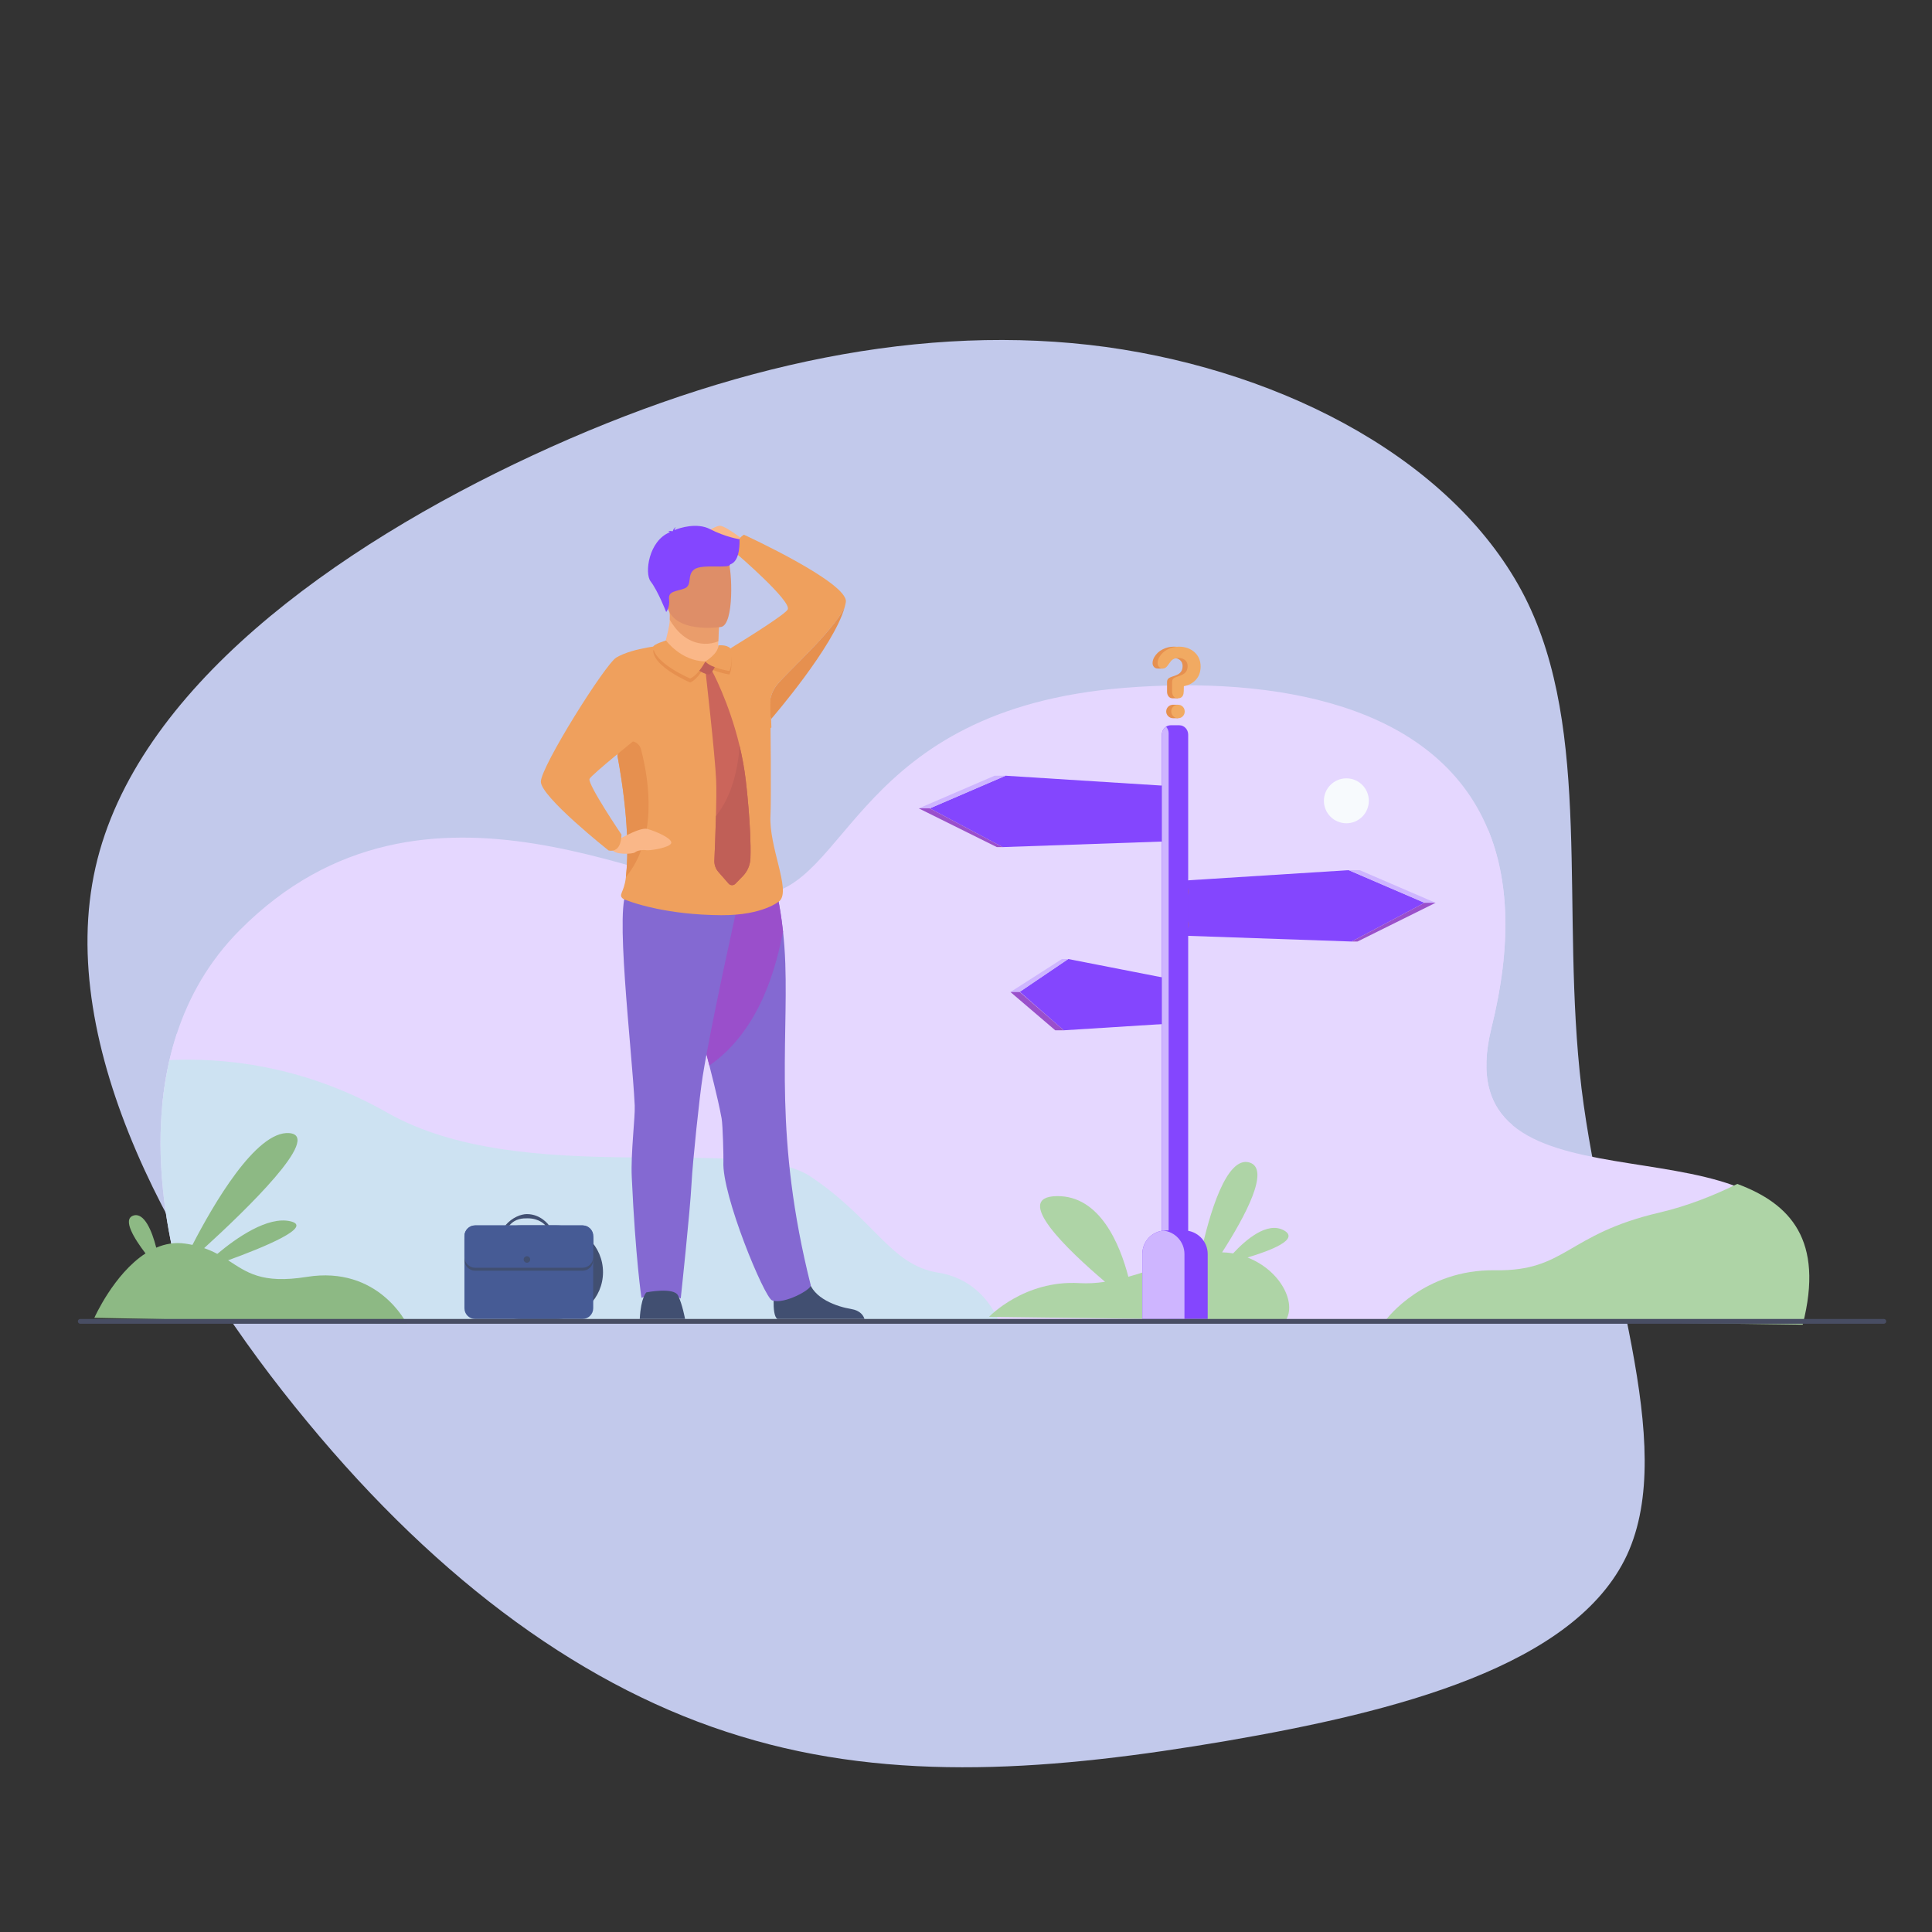 <svg width="154" height="154" viewBox="0 0 154 154" fill="none" xmlns="http://www.w3.org/2000/svg">
<rect x="0" y="0" width="154" height="154" fill="#333333" stroke="none"/>
<g clip-path="url(#clip0_1182_10)">
<path d="M24.484 113.319C35.076 126.155 46.776 134.698 59.044 138.402C71.3 142.153 84.158 141.089 97.738 138.774C111.279 136.447 125.55 132.827 129.691 123.941C133.791 115.045 127.799 100.891 126.06 86.729C124.37 72.532 126.969 58.347 121.563 47.619C116.112 36.891 102.642 29.666 88.16 27.658C73.669 25.689 58.138 29.015 42.461 36.297C26.727 43.609 10.813 54.955 7.609 69.153C4.395 83.392 13.879 100.522 24.484 113.319Z" fill="#C2C9EB"/>
<mask id="mask0_1182_10" style="mask-type:luminance" maskUnits="userSpaceOnUse" x="0" y="0" width="154" height="154">
<path d="M154 0H0V154H154V0Z" fill="white"/>
</mask>
<g mask="url(#mask0_1182_10)">
<path d="M143.36 105.379L110.944 105.369L83.417 105.361L79.626 105.36L15.426 105.341C15.426 105.341 12.041 96.972 12.948 87.922C13.062 86.79 13.242 85.647 13.505 84.509C13.506 84.506 13.506 84.503 13.508 84.499C13.669 83.801 13.861 83.104 14.088 82.413C15.047 79.485 16.625 76.65 19.081 74.171C33.975 59.14 53.222 71.704 60.444 71.338C67.665 70.971 68.073 56.549 89.651 54.827C101.62 53.871 114.468 56.107 118.618 66.144C120.253 70.1 120.537 75.266 118.885 81.927C117.924 85.8 118.748 88.17 120.581 89.705C124.389 92.894 132.552 92.481 138.118 94.467C142.265 95.946 144.971 98.756 143.36 105.379Z" fill="#E5D7FF"/>
<path d="M120.582 89.704L27.012 101.861C26.163 98.786 25.727 95.446 25.946 91.888L118.618 66.144C120.253 70.099 120.538 75.266 118.885 81.927C117.924 85.8 118.748 88.169 120.582 89.704Z" fill="#E5D7FF"/>
<path d="M81.452 70.869L12.949 87.922C13.062 86.79 13.242 85.647 13.505 84.509C13.506 84.505 13.507 84.503 13.508 84.499C13.669 83.801 13.861 83.103 14.088 82.412L81.452 70.869Z" fill="#E5D7FF"/>
<path d="M79.626 105.361L15.426 105.341C15.426 105.341 11.142 94.747 13.505 84.509C13.506 84.506 13.506 84.503 13.507 84.499C17.474 84.314 23.992 84.781 30.853 88.683C41.688 94.844 59.476 90.336 64.624 93.792C69.773 97.249 70.955 100.828 74.784 101.443C78.124 101.979 79.365 104.68 79.626 105.36C79.626 105.361 79.626 105.361 79.626 105.361Z" fill="#CDE2F2"/>
<path d="M105.529 63.832C105.529 62.843 106.331 62.042 107.32 62.042C108.309 62.042 109.11 62.843 109.11 63.832C109.11 64.821 108.309 65.623 107.32 65.623C106.331 65.623 105.529 64.821 105.529 63.832Z" fill="#F7FAFD"/>
<path d="M59.728 43.401C59.728 43.401 57.876 41.895 57.375 41.91C56.873 41.924 54.986 43.195 54.926 43.596C54.867 43.997 57.103 42.883 57.29 43.248C57.477 43.613 57.661 43.853 58.332 43.784C59.003 43.715 59.639 44.007 59.639 44.007L59.728 43.401Z" fill="#FAB788"/>
<path d="M59.301 42.624C59.301 42.624 58.972 42.769 58.784 43.245C58.544 43.855 58.761 44.179 58.761 44.179C58.761 44.179 63.051 47.866 62.796 48.565C62.67 48.912 59.777 50.727 58.351 51.604L57.207 52.486L60.5 58.746C60.499 58.724 61.488 58.007 61.488 57.986C61.48 57.769 61.471 57.498 61.465 57.316C61.465 57.316 61.465 57.315 61.464 57.314C61.448 57.26 60.999 55.715 61.943 54.577C62.904 53.418 66.248 50.489 67.316 48.446L67.317 48.445C67.362 48.288 67.397 48.138 67.421 47.994C67.675 46.466 59.301 42.624 59.301 42.624Z" fill="#EFA05D"/>
<path d="M61.943 54.577C60.999 55.715 61.448 57.261 61.464 57.315C61.464 57.315 61.465 57.316 61.465 57.316L61.465 57.316C61.465 57.316 61.465 57.315 61.466 57.315C61.467 57.314 61.467 57.313 61.469 57.312C61.626 57.13 66.425 51.56 67.316 48.447C66.248 50.489 62.904 53.418 61.943 54.577Z" fill="#E6904F"/>
<path d="M61.967 105.134C61.455 104.821 61.746 102.488 61.746 102.488C61.746 102.488 64.134 100.578 64.462 102.04C64.79 103.503 66.73 104.159 67.834 104.338C68.596 104.462 68.832 104.884 68.906 105.134H61.967Z" fill="#414F71"/>
<path d="M61.539 103.651C60.928 103.42 57.521 95.243 57.663 92.588C57.679 92.273 57.618 89.689 57.521 89.154C57.445 88.737 57.344 88.251 57.222 87.712C57.036 86.891 56.804 85.947 56.545 84.934C55.821 82.087 54.898 78.702 54.262 76.007C55.404 73.446 56.868 71.204 58.21 70.439C59.168 70.556 60.092 70.733 60.775 70.881C61.321 71.201 61.728 71.475 62.03 71.708C62.136 72.239 62.291 73.125 62.417 74.266C62.497 75.012 62.565 75.868 62.597 76.804C62.824 83.446 61.663 90.664 64.624 102.445C64.707 102.774 62.487 104.009 61.539 103.651Z" fill="#8469D2"/>
<path d="M62.417 74.266C61.923 76.735 60.736 82.013 56.546 84.934C55.822 82.087 54.899 78.701 54.262 76.007C55.404 73.446 56.868 71.204 58.21 70.439C59.168 70.555 60.092 70.732 60.776 70.88C61.321 71.2 61.728 71.474 62.031 71.708C62.137 72.239 62.292 73.125 62.417 74.266Z" fill="#9A4FCB"/>
<path d="M58.879 71.748C58.879 71.748 56.709 81.418 56.013 85.782C55.753 87.415 55.21 92.648 55.125 94.299C55.009 96.566 54.262 103.502 54.262 103.502C54.262 103.502 53.001 102.706 51.131 103.449C51.131 103.449 50.658 100.34 50.358 93.827C50.27 91.918 50.638 89.05 50.594 88.12C50.374 83.54 48.91 71.698 50.074 70.939C51.237 70.179 58.879 71.748 58.879 71.748Z" fill="#8469D2"/>
<path d="M58.221 51.685C57.667 51.639 57.237 51.643 57.224 51.643L57.223 51.644C57.223 51.644 56.305 54.44 53.019 51.426C52.442 52.266 47.968 54.327 48.745 57.886C48.927 58.722 49.085 59.511 49.221 60.255C50.144 65.297 50.072 68.272 49.892 69.912C49.752 71.192 49.221 71.321 49.696 71.662C49.696 71.662 50.62 72.076 52.349 72.434C53.634 72.7 55.364 72.937 57.489 72.95C60.869 72.972 62.149 71.807 62.149 71.807C63.044 70.932 61.274 67.488 61.415 65.001C61.481 63.854 61.422 57.733 61.401 55.552L58.975 52.02C58.853 51.678 58.611 51.678 58.221 51.685Z" fill="#EFA05D"/>
<path d="M57.257 51.114L57.238 51.529C57.238 51.529 57.299 52.828 55.697 52.953C54.096 53.079 52.916 52.337 52.999 51.34C53.173 50.572 53.352 50.047 53.388 49.407C53.402 49.17 53.395 48.916 53.362 48.63L56.454 48.691L57.358 48.876L57.257 51.114Z" fill="#FAB788"/>
<path d="M57.358 48.876L57.257 51.114C56.923 51.254 56.549 51.333 56.134 51.316C54.714 51.26 53.838 50.182 53.388 49.407C53.402 49.17 53.396 48.916 53.363 48.63L56.455 48.691L57.358 48.876Z" fill="#EA9D6B"/>
<path d="M57.495 49.971C57.495 49.971 53.507 50.612 53.146 48.123C52.784 45.633 52.026 44.04 54.557 43.525C57.088 43.01 57.722 43.887 58.045 44.689C58.367 45.491 58.523 49.74 57.495 49.971Z" fill="#DE8E68"/>
<path d="M54.606 105.134C54.606 105.134 54.39 103.95 54.048 103.265C53.705 102.579 51.524 103.015 51.524 103.015C51.524 103.015 51.088 103.389 50.995 105.134H54.606Z" fill="#414F71"/>
<path d="M58.949 42.982C58.949 42.982 57.853 42.824 56.591 42.173C55.567 41.645 54.202 42.061 53.755 42.26C53.772 42.191 53.806 42.098 53.878 42.007C53.878 42.007 53.675 42.132 53.634 42.322C53.613 42.336 53.603 42.345 53.608 42.349C53.608 42.349 53.391 42.294 53.245 42.348C53.245 42.348 53.346 42.341 53.377 42.406C53.38 42.414 53.385 42.42 53.391 42.425C51.693 43.111 51.369 45.701 51.858 46.337C52.447 47.103 53.102 48.784 53.102 48.784C53.102 48.784 53.407 48.417 53.333 47.773C53.259 47.128 53.809 47.165 54.523 46.921C55.237 46.678 54.713 45.829 55.353 45.377C55.994 44.925 58.204 45.363 58.2 44.985C59.048 44.738 58.943 43.067 58.949 42.982Z" fill="#8446FF"/>
<path d="M49.892 69.912C50.072 68.272 50.144 65.297 49.221 60.255C49.284 60.055 49.347 59.861 49.409 59.678C49.689 58.846 50.879 58.888 51.099 59.737C51.781 62.376 52.395 66.86 49.892 69.912Z" fill="#E6904F"/>
<path d="M48.883 67.156C48.883 67.156 50.938 65.913 51.575 66.07C52.212 66.228 53.594 66.829 53.508 67.196C53.423 67.563 51.817 67.814 51.538 67.771C51.258 67.727 50.808 67.778 50.625 67.936C50.442 68.094 48.985 68.153 48.807 67.726C48.63 67.3 48.883 67.156 48.883 67.156Z" fill="#FAB788"/>
<path d="M53.019 51.425C53.019 51.425 50.499 51.608 49.13 52.41C48.244 52.93 43.112 61.108 43.112 62.311C43.112 63.515 48.502 67.785 48.502 67.785C48.502 67.785 49.502 68.117 49.538 66.524C49.538 66.524 46.849 62.55 46.99 62.09C47.079 61.801 51.042 58.622 51.042 58.622L53.019 51.425Z" fill="#EFA05D"/>
<path d="M52.068 51.891C52.058 51.672 53.092 51.371 53.092 51.371C53.092 51.371 54.275 53.012 56.225 53.04C56.225 53.04 55.67 54.122 55.015 54.402C55.015 54.402 52.133 53.188 52.068 51.891Z" fill="#E6904F"/>
<path d="M56.225 53.002C56.225 53.002 57.258 52.389 57.262 51.726C57.262 51.726 57.929 51.642 58.22 51.966C58.22 51.966 58.465 53.103 58.14 53.764C58.14 53.764 56.653 53.538 56.225 53.002Z" fill="#E6904F"/>
<path d="M59.817 68.416C59.797 68.952 59.578 69.462 59.203 69.846L58.614 70.449C58.465 70.601 58.219 70.594 58.08 70.434L57.261 69.5C57.042 69.249 56.928 68.924 56.942 68.591C56.975 67.849 57.035 66.421 57.07 65.044C57.099 63.928 57.113 62.845 57.084 62.188C56.991 60.09 56.226 53.424 56.226 53.424H56.73C56.73 53.424 58.114 55.955 58.953 59.453C59.159 60.314 59.332 61.233 59.444 62.188C59.444 62.188 59.905 65.993 59.817 68.416Z" fill="#CB655B"/>
<path d="M55.524 52.903L56.924 52.568C56.924 52.568 57.108 52.584 57.102 52.812C57.097 53.04 56.708 53.707 56.535 53.76C56.363 53.813 55.192 53.365 55.524 52.903Z" fill="#C05F57"/>
<path d="M52.068 51.572C52.058 51.354 53.092 51.053 53.092 51.053C53.092 51.053 54.275 52.693 56.225 52.722C56.225 52.722 55.67 53.803 55.015 54.083C55.015 54.083 52.133 52.869 52.068 51.572Z" fill="#EFA05D"/>
<path d="M56.225 52.722C56.225 52.722 57.258 52.109 57.262 51.445C57.262 51.445 57.929 51.362 58.22 51.685C58.22 51.685 58.465 52.823 58.14 53.484C58.14 53.484 56.653 53.257 56.225 52.722Z" fill="#EFA05D"/>
<path d="M59.817 68.417C59.797 68.953 59.578 69.463 59.203 69.846L58.613 70.449C58.465 70.601 58.219 70.594 58.08 70.435L57.261 69.5C57.042 69.249 56.928 68.924 56.942 68.591C56.975 67.85 57.035 66.422 57.07 65.044C58.378 63.411 58.828 61.224 58.952 59.453C59.159 60.314 59.332 61.233 59.444 62.188C59.444 62.188 59.905 65.994 59.817 68.417Z" fill="#C05F57"/>
<path d="M44.338 105.134H41.526C39.476 105.134 37.799 103.456 37.799 101.406C37.799 99.356 39.476 97.678 41.526 97.678H44.338C46.388 97.678 48.066 99.356 48.066 101.406C48.066 103.456 46.388 105.134 44.338 105.134Z" fill="#414F71"/>
<path d="M47.286 98.528V104.284C47.286 104.751 46.904 105.134 46.437 105.134H37.869C37.402 105.134 37.02 104.751 37.02 104.284V98.528C37.02 98.06 37.402 97.678 37.869 97.678H46.437C46.904 97.678 47.286 98.06 47.286 98.528Z" fill="#465B95"/>
<path d="M40.281 97.678C40.829 97.031 41.543 96.775 41.999 96.775C43.117 96.775 43.74 97.645 43.764 97.678L43.492 97.697C43.472 97.668 43.029 97.112 42.064 97.112C41.667 97.112 41.086 97.113 40.608 97.678C40.577 97.715 40.274 97.686 40.281 97.678Z" fill="#414F71"/>
<path d="M47.286 98.764V100.437C47.286 100.904 46.904 101.287 46.437 101.287H37.869C37.402 101.287 37.02 100.904 37.02 100.437V98.764C37.02 98.296 37.402 97.914 37.869 97.914H46.437C46.904 97.914 47.286 98.296 47.286 98.764Z" fill="#414F71"/>
<path d="M47.286 98.528V100.201C47.286 100.668 46.904 101.051 46.437 101.051H37.869C37.402 101.051 37.02 100.668 37.02 100.201V98.528C37.02 98.06 37.402 97.678 37.869 97.678H46.437C46.904 97.678 47.286 98.06 47.286 98.528Z" fill="#465B95"/>
<path d="M41.741 100.392C41.741 100.249 41.857 100.133 42 100.133C42.144 100.133 42.26 100.249 42.26 100.392C42.26 100.536 42.144 100.652 42 100.652C41.857 100.652 41.741 100.536 41.741 100.392Z" fill="#414F71"/>
<path d="M99.442 100.235C101.266 99.688 103.614 98.791 102.352 98.079C101.001 97.317 99.245 98.876 98.29 99.91C98.242 99.902 98.193 99.893 98.144 99.886C97.903 99.848 97.66 99.829 97.413 99.825C99.243 96.972 101.293 93.171 99.595 92.662C97.766 92.114 96.391 96.752 95.7 100.003C93.901 100.37 91.96 101.216 89.941 101.771C89.264 99.177 87.676 95.301 84.248 95.343C80.647 95.386 85.088 99.627 88.084 102.173C87.405 102.274 86.721 102.319 86.032 102.277C81.633 102.017 78.837 104.965 78.837 104.965L102.477 105.266C103.383 103.871 102.071 101.259 99.442 100.235Z" fill="#AED4A6"/>
<path d="M143.692 105.589L110.568 105.157L110.524 105.148C110.524 105.148 113.493 101.167 119.175 101.254C124.856 101.34 124.823 98.391 132.288 96.651C134.498 96.135 136.606 95.297 138.478 94.371C142.696 95.936 145.424 98.842 143.692 105.589Z" fill="#AED4A6"/>
<path d="M7.522 105.042L32.423 105.522C32.423 105.522 30.179 100.864 24.452 101.781C20.838 102.36 19.656 101.402 18.183 100.458C20.944 99.454 25.036 97.788 23.147 97.348C21.344 96.929 18.857 98.658 17.323 99.948C17.008 99.78 16.663 99.624 16.273 99.489C19.56 96.497 25.75 90.526 23.052 90.32C20.405 90.117 16.976 96.058 15.34 99.231C15.157 99.192 14.965 99.157 14.762 99.128C13.937 99.008 13.164 99.148 12.454 99.452C12.118 98.123 11.488 96.599 10.619 96.897C9.743 97.197 10.709 98.745 11.6 99.91C9.071 101.545 7.522 105.042 7.522 105.042Z" fill="#8DB984"/>
<path d="M80.156 61.833L74.113 64.435L79.924 67.522L93.831 67.038V62.697L80.156 61.833Z" fill="#8446FE"/>
<path d="M80.157 61.833H79.279L73.235 64.436H74.113L80.157 61.833Z" fill="#CEB5FF"/>
<path d="M79.925 67.521H79.456L73.235 64.435H74.113L79.925 67.521Z" fill="#9A4FCB"/>
<path d="M92.921 63.349C92.871 63.486 92.887 63.677 92.958 63.776C93.028 63.874 93.127 63.843 93.178 63.706C93.229 63.568 93.212 63.377 93.141 63.279C93.071 63.18 92.972 63.212 92.921 63.349Z" fill="#9A4FCB"/>
<path d="M92.921 66.008C92.871 66.145 92.887 66.336 92.958 66.435C93.028 66.533 93.127 66.502 93.178 66.365C93.229 66.228 93.212 66.037 93.141 65.938C93.071 65.84 92.972 65.871 92.921 66.008Z" fill="#9A4FCB"/>
<path d="M107.506 69.361L113.55 71.963L107.738 75.049L93.831 74.566V70.225L107.506 69.361Z" fill="#8446FE"/>
<path d="M107.506 69.361H108.384L114.427 71.963H113.549L107.506 69.361Z" fill="#CEB5FF"/>
<path d="M107.739 75.049H108.207L114.428 71.963H113.55L107.739 75.049Z" fill="#9A4FCB"/>
<path d="M94.742 70.876C94.793 71.013 94.776 71.204 94.705 71.303C94.635 71.401 94.536 71.37 94.486 71.233C94.435 71.095 94.451 70.905 94.522 70.806C94.593 70.708 94.691 70.739 94.742 70.876Z" fill="#9A4FCB"/>
<path d="M94.742 73.536C94.793 73.673 94.776 73.864 94.705 73.963C94.635 74.061 94.536 74.029 94.486 73.893C94.435 73.755 94.451 73.564 94.522 73.466C94.593 73.368 94.691 73.399 94.742 73.536Z" fill="#9A4FCB"/>
<path d="M85.149 76.444L81.282 79.05L84.788 82.125L93.468 81.578V78.071L85.149 76.444Z" fill="#8446FE"/>
<path d="M92.889 78.55C92.849 78.657 92.862 78.806 92.917 78.883C92.972 78.959 93.049 78.935 93.088 78.828C93.128 78.722 93.115 78.572 93.06 78.496C93.005 78.419 92.928 78.444 92.889 78.55Z" fill="#9A4FCB"/>
<path d="M92.889 80.624C92.849 80.73 92.862 80.879 92.917 80.956C92.972 81.033 93.049 81.008 93.088 80.902C93.128 80.795 93.115 80.646 93.06 80.569C93.005 80.492 92.928 80.517 92.889 80.624Z" fill="#9A4FCB"/>
<path d="M85.149 76.444H84.648L80.541 79.074H81.282L85.149 76.444Z" fill="#CEB5FF"/>
<path d="M84.789 82.125H84.114L80.541 79.073H81.282L84.789 82.125Z" fill="#9A4FCB"/>
<path d="M94.71 58.561V104.384C94.71 104.796 94.395 105.134 94.011 105.134H93.312C93.12 105.134 92.947 105.05 92.82 104.915C92.692 104.779 92.613 104.591 92.613 104.384V58.561C92.613 58.292 92.747 58.055 92.947 57.923C93.053 57.852 93.178 57.811 93.312 57.811H94.011C94.395 57.811 94.71 58.148 94.71 58.561Z" fill="#8446FE"/>
<path d="M93.153 58.454V104.277C93.153 104.545 93.019 104.783 92.82 104.915C92.692 104.779 92.613 104.591 92.613 104.384V58.561C92.613 58.292 92.747 58.055 92.947 57.923C93.073 58.059 93.153 58.247 93.153 58.454Z" fill="#CEB5FF"/>
<path d="M96.266 99.963V105.134H91.057V99.943C91.057 98.979 91.788 98.187 92.726 98.091C92.79 98.084 92.854 98.081 92.919 98.081H94.384C95.424 98.081 96.266 98.923 96.266 99.963Z" fill="#8446FE"/>
<path d="M94.413 99.963V105.134H91.057V99.943C91.057 98.979 91.788 98.187 92.726 98.09C93.674 98.188 94.413 98.989 94.413 99.963Z" fill="#CEB5FF"/>
<path d="M93.903 56.357V56.177H93.443L93.443 56.18C93.318 56.192 93.209 56.242 93.118 56.331C93.012 56.435 92.959 56.562 92.959 56.714C92.959 56.859 93.013 56.985 93.121 57.091C93.23 57.197 93.357 57.249 93.503 57.249H93.903V57.069C93.989 56.971 94.032 56.852 94.032 56.714C94.032 56.574 93.989 56.455 93.903 56.357Z" fill="#E6904F"/>
<path d="M94.787 51.962C94.46 51.685 94.052 51.546 93.563 51.546C93.251 51.546 92.954 51.618 92.671 51.762C92.389 51.905 92.17 52.108 92.014 52.37C91.919 52.531 91.871 52.692 91.871 52.853C91.871 52.979 91.91 53.084 91.988 53.167C92.066 53.25 92.166 53.291 92.287 53.291H92.687C92.687 53.291 92.682 53.141 92.682 53.038L92.959 52.665C93.105 52.518 93.299 52.445 93.54 52.445C93.747 52.445 93.919 52.502 94.058 52.615C94.196 52.729 94.266 52.889 94.266 53.095C94.266 53.332 94.193 53.516 94.047 53.647C93.941 53.742 93.759 53.83 93.502 53.911C93.311 53.971 93.184 54.033 93.121 54.096C93.058 54.159 93.026 54.254 93.026 54.379V55.135C93.026 55.286 93.067 55.412 93.148 55.513C93.228 55.613 93.342 55.663 93.488 55.663H93.888V55.435C93.906 55.399 93.922 55.36 93.934 55.316C93.954 55.235 93.964 55.029 93.964 54.697C94.377 54.616 94.703 54.439 94.942 54.164C95.181 53.89 95.301 53.544 95.301 53.125C95.301 52.647 95.13 52.259 94.787 51.962Z" fill="#E6904F"/>
<path d="M95.701 53.125C95.701 53.543 95.582 53.889 95.343 54.163C95.103 54.438 94.778 54.616 94.365 54.696C94.365 55.029 94.354 55.236 94.334 55.316C94.274 55.548 94.125 55.663 93.889 55.663C93.743 55.663 93.629 55.613 93.549 55.512C93.468 55.411 93.428 55.285 93.428 55.134V54.379C93.428 54.253 93.459 54.159 93.522 54.096C93.585 54.033 93.712 53.971 93.903 53.91C94.16 53.83 94.342 53.742 94.448 53.646C94.594 53.515 94.667 53.331 94.667 53.095C94.667 52.889 94.598 52.728 94.459 52.615C94.32 52.502 94.148 52.445 93.942 52.445C93.7 52.445 93.506 52.518 93.36 52.664L93.058 53.072C92.952 53.218 92.828 53.291 92.687 53.291C92.567 53.291 92.467 53.249 92.389 53.166C92.311 53.083 92.272 52.979 92.272 52.853C92.272 52.691 92.32 52.531 92.415 52.37C92.571 52.108 92.79 51.905 93.072 51.761C93.355 51.618 93.652 51.546 93.964 51.546C94.453 51.546 94.861 51.685 95.188 51.962C95.53 52.259 95.701 52.646 95.701 53.125ZM94.433 56.713C94.433 56.864 94.382 56.991 94.281 57.095C94.181 57.198 94.054 57.25 93.903 57.25C93.757 57.25 93.631 57.197 93.522 57.091C93.414 56.985 93.36 56.859 93.36 56.713C93.36 56.562 93.412 56.435 93.518 56.332C93.624 56.229 93.752 56.177 93.903 56.177C94.054 56.177 94.181 56.229 94.281 56.332C94.382 56.435 94.433 56.562 94.433 56.713Z" fill="#F1AA62"/>
<path d="M150.16 105.516H6.397C6.292 105.516 6.206 105.43 6.206 105.325C6.206 105.22 6.292 105.134 6.397 105.134H150.16C150.265 105.134 150.351 105.22 150.351 105.325C150.351 105.43 150.265 105.516 150.16 105.516Z" fill="#484D63"/>
</g>
</g>
<defs>
<clipPath id="clip0_1182_10">
<rect width="154" height="154" fill="white"/>
</clipPath>
</defs>
</svg>
